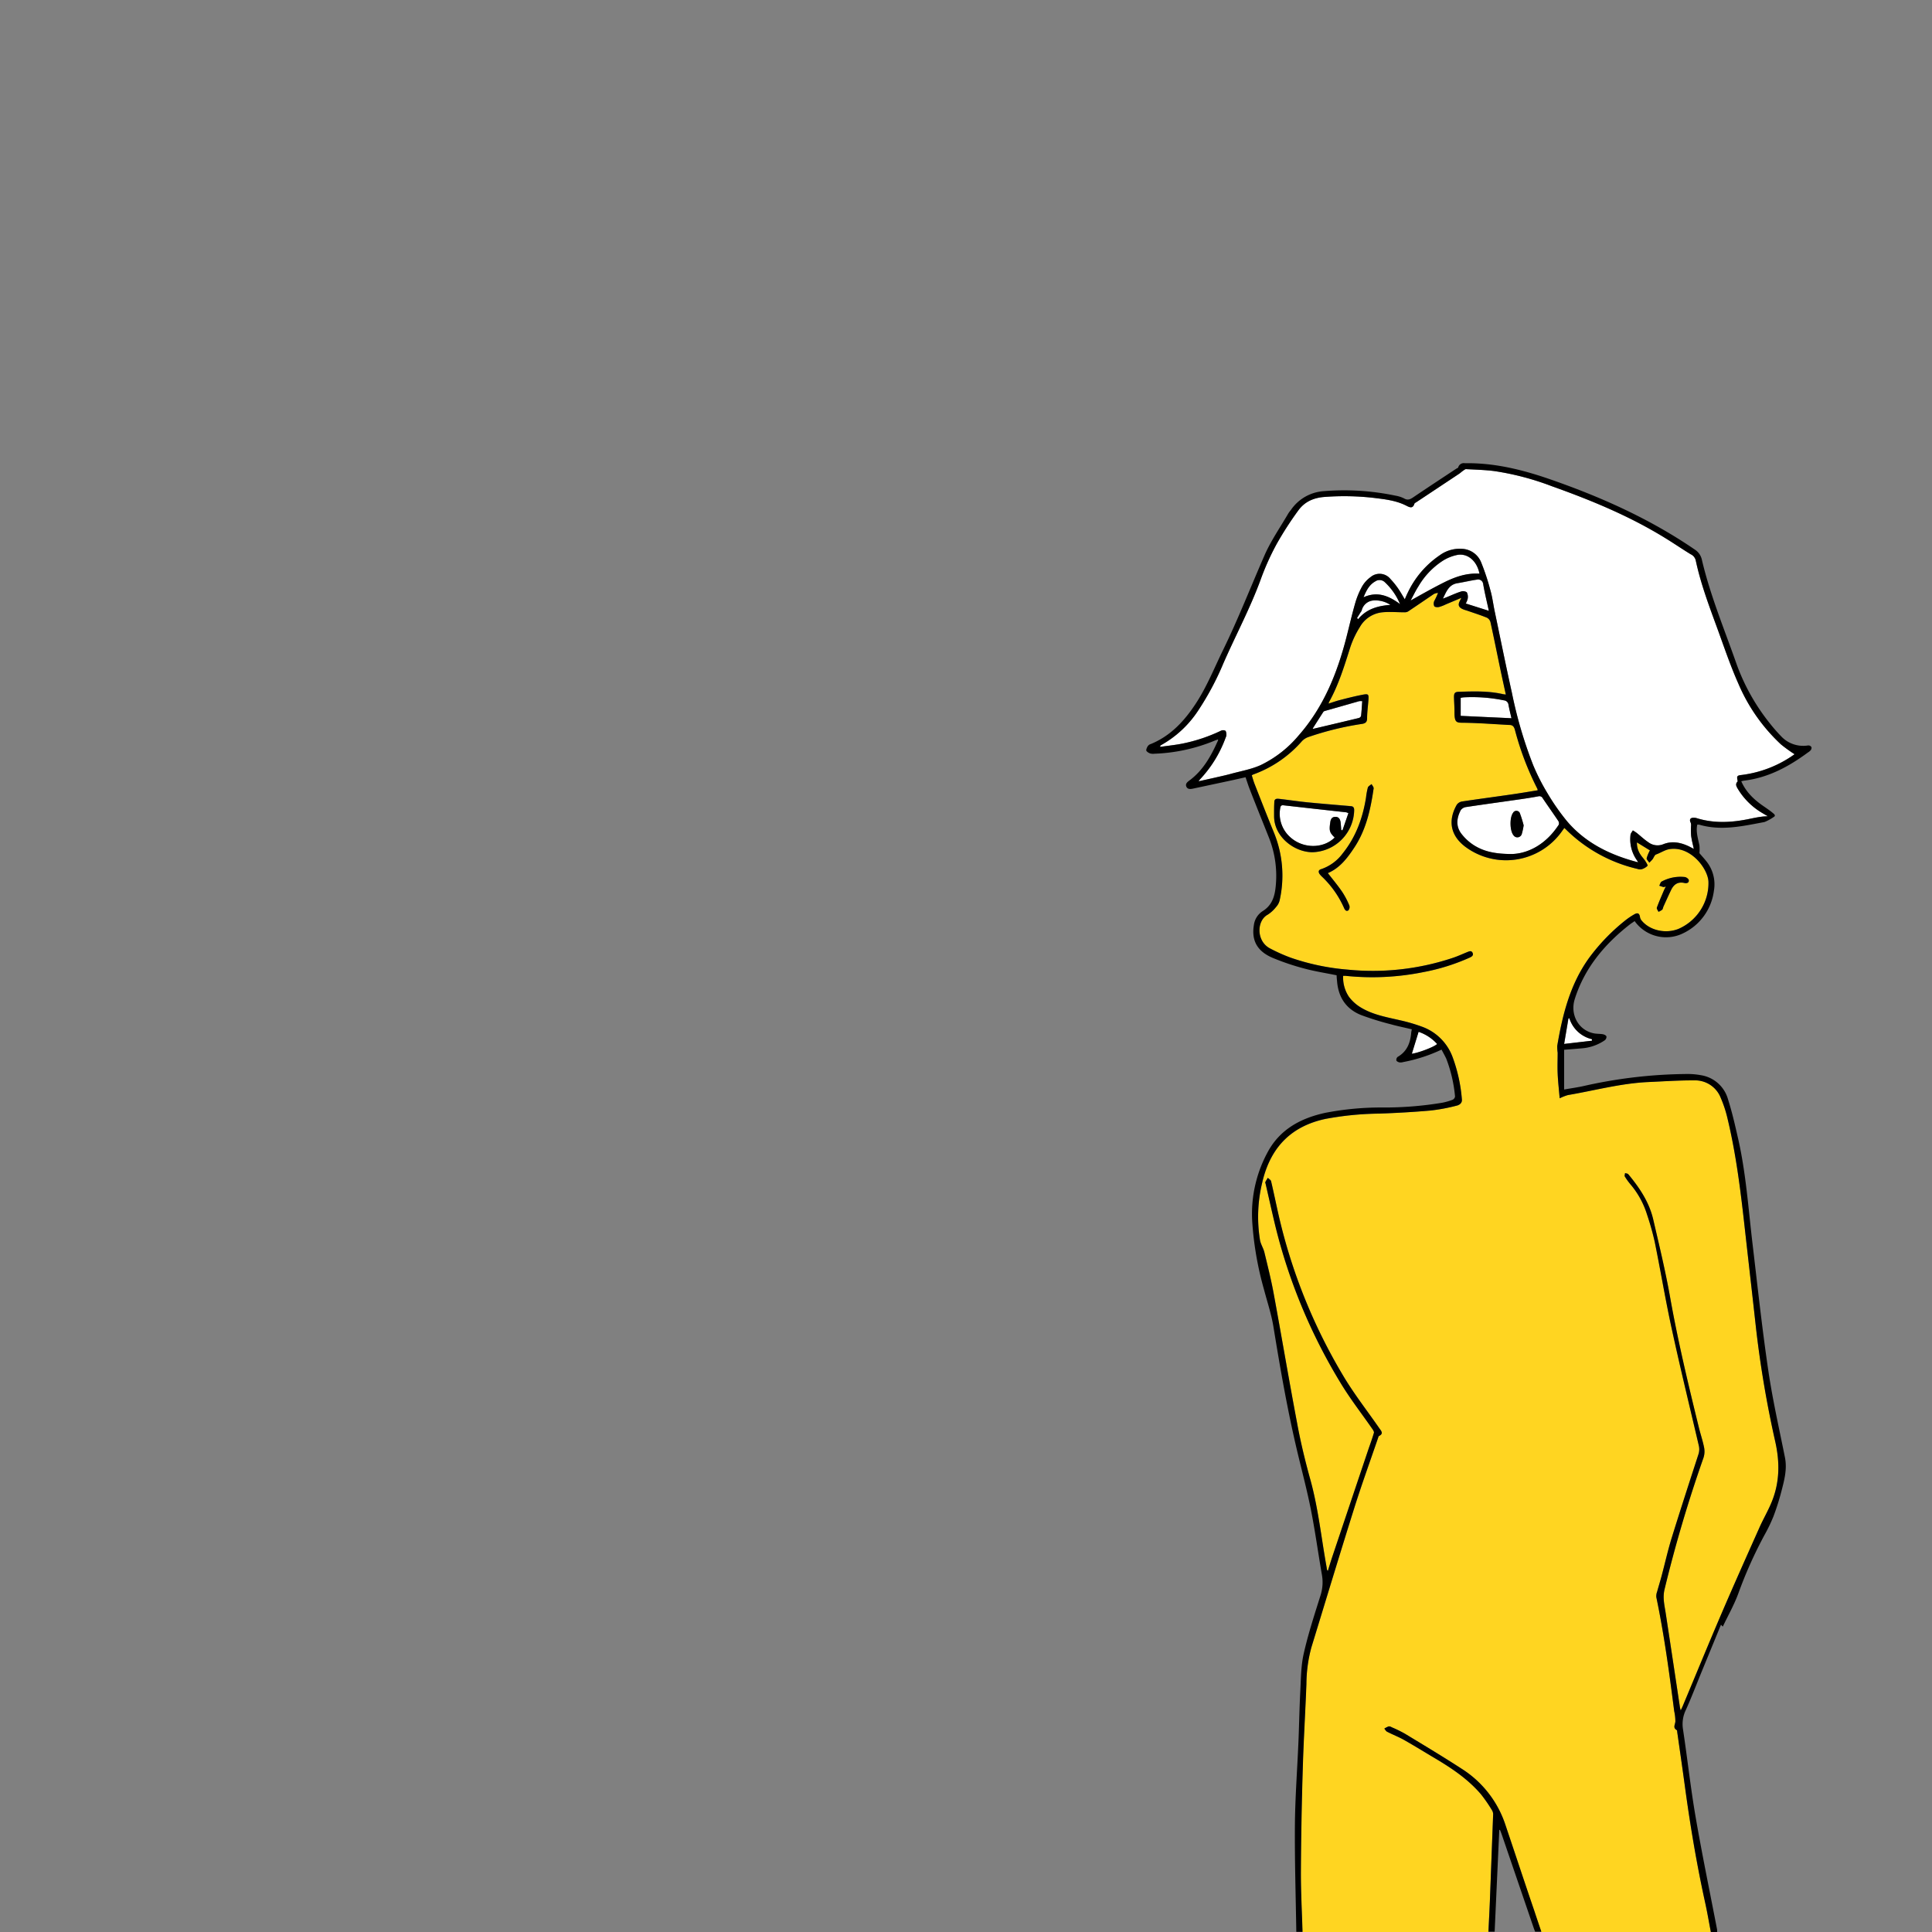 <svg id="남자_이미지" data-name="남자 이미지" xmlns="http://www.w3.org/2000/svg" viewBox="0 0 595.2 595.2"><rect x="0" y="0" width="595.2" height="595.2" fill="#808080" stroke="none"/><defs><style>.cls-1{fill:#fff;}</style></defs><g id="색"><path class="cls-1" style="fill:#FFD521" d="M458.52,595.2h-57.3c-.17-6.23-.52-12.46-.49-18.69,0-10.55.26-21.1.57-31.65.26-8.66.79-17.32,1.13-26A44.28,44.28,0,0,1,404,507.53c4.4-14.32,8.72-28.66,13.22-42.95,2.29-7.27,4.89-14.44,7.36-21.66.06-.19.12-.45.26-.52,1.5-.75.69-1.54.11-2.39-3.83-5.51-8-10.82-11.39-16.59A170.55,170.55,0,0,1,394.06,375c-.85-3.7-1.6-7.41-2.47-11.1-.1-.41-.69-.7-1-1.05-.26.44-.55.85-.77,1.31-.06.14.05.39.1.58,1,4.32,1.95,8.64,3,13a171.57,171.57,0,0,0,20,48.17c3,5,6.62,9.6,9.93,14.4.23.32.52.8.43,1.11-.45,1.56-1,3.09-1.55,4.64l-11.26,33.51c-.48,1.43-.91,2.88-1.39,4.41-.13-.2-.23-.29-.25-.4-.06-.27-.09-.55-.14-.82-1.63-9-2.55-18.08-5-26.92-1.58-5.73-3-11.54-4.07-17.38-2.52-13.33-4.78-26.72-7.24-40.07-.78-4.23-1.84-8.42-2.85-12.61-.32-1.3-1.14-2.49-1.35-3.8a44.72,44.72,0,0,1,.9-18.52c2.63-10.23,8.91-16.52,19.27-18.73A94.91,94.91,0,0,1,425,343.07c5.22-.19,10.45-.48,15.65-.94a55.5,55.5,0,0,0,8.06-1.5,1.84,1.84,0,0,0,1.66-1.9,48.67,48.67,0,0,0-2.86-13.06,15.77,15.77,0,0,0-9.27-9.32,54.79,54.79,0,0,0-6.76-2c-4.28-1-8.64-1.72-12.43-4.09a12.76,12.76,0,0,1-3.49-3.18,10.71,10.71,0,0,1-1.77-6.46c.33,0,.52,0,.71,0a79.3,79.3,0,0,0,24-1.14A63.7,63.7,0,0,0,452.81,295c.6-.28,1.22-.67.86-1.45s-1-.49-1.65-.24c-1.55.64-3.08,1.35-4.67,1.86a77.81,77.81,0,0,1-32.14,3.55,70.8,70.8,0,0,1-17.53-3.67,49.79,49.79,0,0,1-6.54-2.93c-4.15-2.27-4-8.51-.58-10.35a10.18,10.18,0,0,0,2.54-2.33,4.48,4.48,0,0,0,1.1-2,34.87,34.87,0,0,0-1.76-21c-2.05-4.9-3.95-9.86-5.9-14.8-.36-.91-.61-1.86-.91-2.77.24-.14.34-.22.44-.26a36,36,0,0,0,15-10.26,5.13,5.13,0,0,1,1.85-1.23A92.64,92.64,0,0,1,419.71,223c1-.19,1.43-.59,1.45-1.64,0-1.72.23-3.43.37-5.14.21-2.49.19-2.57-2.11-2.12s-4.43,1-6.63,1.57c-1.14.29-2.25.69-3.52,1.09a5.08,5.08,0,0,1,.24-.61c2.94-5.32,4.68-11.09,6.51-16.85a29.21,29.21,0,0,1,2.9-6.11,9,9,0,0,1,7-4.56c2.24-.21,4.51,0,6.76,0a2.08,2.08,0,0,0,1.09-.24c2.69-1.79,5.35-3.63,8-5.41a3.84,3.84,0,0,1,1.25-.33,23.73,23.73,0,0,1-1.16,2.5,2,2,0,0,0,0,1.6c.2.3,1,.35,1.48.25a12.11,12.11,0,0,0,2.11-.82l4.77-2-.46.9c-.66,1.24-.41,2,.88,2.58.54.24,1.13.38,1.7.58,1.92.66,3.86,1.28,5.74,2.05a2.12,2.12,0,0,1,1.09,1.35c1.06,4.75,2,9.53,3,14.3.56,2.64,1.14,5.28,1.74,8-.4-.06-.67-.08-.93-.14-4.41-1-8.89-.86-13.36-.71-1.44,0-1.72.38-1.67,1.84s.15,3,.15,4.56c0,3.48.8,3.09,3.56,3.15,4.46.09,8.91.44,13.37.67,1,0,1.41.52,1.67,1.48A90,90,0,0,0,473.62,243a1.91,1.91,0,0,1,.08.48c-2.62.42-5.17.86-7.74,1.23-5.17.75-10.35,1.43-15.52,2.21a2.51,2.51,0,0,0-1.64,1c-2.83,4.95-1.91,9.58,2.68,13a21.05,21.05,0,0,0,29.72-4.84l.73-1c.26.25.47.43.66.62a46.15,46.15,0,0,0,21.9,12,2.23,2.23,0,0,0,1.18.12,4.21,4.21,0,0,0,1.87-1.06c.17-.21-.42-1.11-.76-1.64s-.93-1.11-1.31-1.71a6.47,6.47,0,0,1-1.18-3.88l4,2.46a11.11,11.11,0,0,0-1,2.41c-.08.39.52.91.81,1.38a14.26,14.26,0,0,0,1-1.06c.38-.49.6-1.3,1.07-1.47,1.38-.49,2.68-1.38,4-1.62,6.5-1.16,11.94,5.85,12.14,10a15.37,15.37,0,0,1-9.16,14.51c-3.94,1.64-8.88.56-11.41-2.52a2.05,2.05,0,0,1-.5-1c-.15-1.19-.67-1.55-1.73-.95a22.14,22.14,0,0,0-3.07,2.09A61.41,61.41,0,0,0,489.63,295c-5.9,8.12-8.24,17.52-9.89,27.18a13.61,13.61,0,0,0,.13,2.1c0,2.16-.09,4.32,0,6.48.11,2.41.39,4.82.62,7.59a15,15,0,0,1,2.55-1c8.18-1.39,16.22-3.6,24.56-4,4.78-.22,9.57-.55,14.35-.53a8.48,8.48,0,0,1,8.19,5.44,37.1,37.1,0,0,1,1.93,5.79c2.82,11.55,4.23,23.32,5.54,35.11,1.1,9.84,2.23,19.67,3.32,29.52a330.46,330.46,0,0,0,6,35.52c1.4,6.28,1.34,12.29-1,18.22-1.15,2.88-2.77,5.58-4,8.42-3.87,8.68-7.75,17.36-11.5,26.09-4.08,9.51-8,19.08-12,28.62-.16.38-.35.74-.64,1.39-.14-.55-.21-.77-.24-1-1.46-9.63-2.89-19.27-4.37-28.9-.38-2.45-1-4.79-.38-7.4a416.87,416.87,0,0,1,12-40.54A6.45,6.45,0,0,0,525,446c-.42-2.14-1.14-4.21-1.66-6.33-3.26-13.3-6.45-26.61-8.84-40.11-1.42-8-3.35-15.94-5.19-23.87-1.23-5.34-4.23-9.79-7.68-13.94-.2-.23-.66-.25-1-.36,0,.35-.22.81-.07,1.05a18,18,0,0,0,1.75,2.43,26.48,26.48,0,0,1,5.09,9.29,82.93,82.93,0,0,1,2.37,8.42c1.81,8.88,3.3,17.82,5.22,26.68,2.63,12.05,5.54,24,8.36,36.05a4.88,4.88,0,0,1-.13,2.78c-2.78,8.58-5.58,17.17-8.24,25.79-1.19,3.85-2.06,7.8-3.1,11.69-.43,1.61-.94,3.2-1.37,4.81a3.73,3.73,0,0,0-.24,1.66c2.43,11.61,4,23.36,5.51,35.12a16,16,0,0,1,.36,3.19c-.1,1-.85,1.94.43,2.67.12.07.11.37.14.57.8,5.61,1.62,11.22,2.38,16.84,1.62,12,3.61,23.83,6.2,35.61.66,3,1.19,6.11,1.78,9.16H474.82c-.72-2.12-1.44-4.24-2.14-6.36-3-8.85-5.89-17.72-8.87-26.56A32.47,32.47,0,0,0,450.44,545c-5.79-3.76-11.72-7.31-17.62-10.89a39.63,39.63,0,0,0-4.1-2,1.52,1.52,0,0,0-.9-.26,8.13,8.13,0,0,0-1.35.68c.3.36.53.85.92,1,1.7.88,3.5,1.56,5.16,2.5,3.2,1.81,6.32,3.75,9.48,5.62,5.24,3.11,10.29,6.49,14.27,11.18a46.65,46.65,0,0,1,3.43,5,2.43,2.43,0,0,1,.26,1.37q-.5,13.29-1,26.58C458.84,589,458.67,592.09,458.52,595.2ZM404.21,262.55a13.23,13.23,0,0,0,13-13c0-.68-.2-1.16-1-1.22-4.48-.39-9-.75-13.45-1.19-2.86-.29-5.71-.72-8.56-1.05-.67-.08-1.51-.15-1.58.81-.1,1.5-.08,3-.08,4.51C392.5,257.73,398.6,262.44,404.21,262.55ZM409.1,269c3.69-1.59,6-4.62,8.08-7.8,3.7-5.54,5.06-11.85,6-18.28.06-.41-.41-.9-.63-1.35-.39.35-1,.63-1.15,1.07a22,22,0,0,0-.56,3.06c-1,6.28-3.1,12.12-7.14,17.16a13.75,13.75,0,0,1-6.74,4.94c-.76.23-.86.79-.47,1.42a6.07,6.07,0,0,0,.8.89,30.12,30.12,0,0,1,6.73,9.53c.26.63.67,1.29,1.39.83a1.62,1.62,0,0,0,.28-1.52,24.84,24.84,0,0,0-2.16-4.12C412.2,272.84,410.67,271,409.1,269Zm104.1,4.15c-.25.51-.44.85-.59,1.2-.75,1.76-1.53,3.51-2.18,5.3-.11.32.32.84.5,1.27a4.67,4.67,0,0,0,1.14-.64c.23-.22.26-.65.41-1,.77-1.7,1.54-3.41,2.35-5.09s2.07-2.62,4.08-2.15c.66.16,1.44,0,1.37-.83,0-.38-.74-.94-1.2-1a12.13,12.13,0,0,0-7.16,1.39c-.37.19-.5.84-.74,1.28.44.14.87.31,1.32.42C512.66,273.35,512.85,273.23,513.2,273.13Z"/><path class="cls-1" d="M408.25,153.08a80.28,80.28,0,0,1,14.95.3c3.48.43,7,.81,10.18,2.48,1,.51,1.88.82,2.34-.65.07-.22.4-.37.63-.52l13.18-8.75c.39-.26.73-.61,1.12-.87s.7-.56,1-.54c2.87.15,5.75.23,8.59.58a84.1,84.1,0,0,1,17.8,4.67c12.18,4.34,24.09,9.25,35.12,16.08,2.59,1.59,5.09,3.31,7.68,4.89a2.78,2.78,0,0,1,1.56,1.89c1.49,7,4,13.73,6.46,20.44,2.16,5.88,4.14,11.85,6.69,17.57a54.9,54.9,0,0,0,13.14,18.71,47.22,47.22,0,0,0,4.16,3,35.51,35.51,0,0,1-16.34,6.38c-1.33.15-1.5.37-1.22,1.61,0,.14.08.35,0,.42-.81.82-.29,1.57.12,2.29a21.45,21.45,0,0,0,7.42,7.34l.3.18c.38.22,1,.61,1.5.86l-1.42.09c-1.46.16-2.91.46-4.36.76-5.39,1.11-10.76,1.41-16.1-.24a3.19,3.19,0,0,0-1.18-.14c-.87.07-1.14.63-.76,1.41a2,2,0,0,1,.17.81,26.32,26.32,0,0,0,0,3.2c.15,1.35.52,2.67.84,4.18l-1.26-.66c-2.6-1.3-5.36-1.88-8.1-.8a4.69,4.69,0,0,1-4.62-.57c-1.28-.85-2.41-1.94-3.62-2.9a13.27,13.27,0,0,0-1.18-.77c-.25.45-.68.9-.72,1.37a11.15,11.15,0,0,0,1.91,7.74,6.52,6.52,0,0,1,.43.72c-8.51-2.21-16.14-5.89-21.88-12.63a68.24,68.24,0,0,1-6.07-8.69,64.61,64.61,0,0,1-4.38-8.62,133.54,133.54,0,0,1-6.55-22.27c-1.86-8.38-3.56-16.79-5.32-25.19-.44-2.11-.7-4.27-1.29-6.34a71.36,71.36,0,0,0-2.93-8.83,6.67,6.67,0,0,0-5.72-4,10.46,10.46,0,0,0-7,2,28.75,28.75,0,0,0-9.79,11.43c-.34.66-.62,1.36-.95,2.11-.71-1.16-1.31-2.25-2-3.25a25.51,25.51,0,0,0-2.42-3,4.3,4.3,0,0,0-6.14-.57,9.33,9.33,0,0,0-2.55,2.8,24.41,24.41,0,0,0-2.12,5.06c-1,3.45-1.81,7-2.69,10.44-2.85,11.2-7.06,21.72-14.83,30.53a35,35,0,0,1-11.64,9.07c-2.88,1.3-6.1,1.85-9.19,2.7-1.53.42-3.09.75-4.64,1.11s-3.36.75-5.32,1.19c.29-.39.37-.53.47-.63a37.21,37.21,0,0,0,7.86-12.78,2.22,2.22,0,0,0,.25-.92c0-.44-.06-1.05-.34-1.27a1.58,1.58,0,0,0-1.31,0,50.37,50.37,0,0,1-12,4c-2.22.44-4.5.65-6.75,1,0-.36.1-.46.2-.51A32.67,32.67,0,0,0,369.06,219a87.2,87.2,0,0,0,7.84-14.67c3.82-8.71,8.33-17.1,11.58-26.06a78.39,78.39,0,0,1,4.83-10.69A103.69,103.69,0,0,1,400,157.22C402,154.48,404.83,153.29,408.25,153.08Z"/><path class="cls-1" d="M465.82,263.1c-5.4,0-8.85-.85-11.9-2.82a15.2,15.2,0,0,1-3.64-3.38c-1.8-2.31-1.52-4.88-.22-7.33a2.43,2.43,0,0,1,1.63-.95c5.64-.84,11.29-1.61,16.93-2.42,1.78-.26,3.55-.54,5.32-.87a1.16,1.16,0,0,1,1.37.6c1.57,2.35,3.23,4.65,4.8,7a1.35,1.35,0,0,1,.07,1.22C476.38,260,471,262.94,465.82,263.1Zm3.58-8.83a35.62,35.62,0,0,0-1.12-3.62,1.16,1.16,0,0,0-2.15-.23c-1.09,1.45-1,5.47.1,6.85a1.43,1.43,0,0,0,2.61-.39A20,20,0,0,0,469.4,254.27Z"/><path class="cls-1" d="M434.62,184.94c.82-1.5,1.51-3,2.38-4.33a23.49,23.49,0,0,1,7.45-7.81,13.35,13.35,0,0,1,4.6-1.84c3.23-.52,6,2,6.73,5.8-3.95-.26-7.55,1-11,2.73S438.15,183,434.62,184.94Z"/><path class="cls-1" d="M450,220.54V215a6,6,0,0,1,1-.17,48.91,48.91,0,0,1,12.37.93,1.54,1.54,0,0,1,1.4,1.34c.24,1.41.61,2.79.92,4.17Z"/><path class="cls-1" d="M444.52,184.47c1.07-2.19,1.81-4.34,4.49-4.77,2-.32,4-.82,6-1.1,1-.14,1.72.27,1.94,1.52.46,2.66,1.12,5.29,1.73,8.1l-7.1-2.28a5.17,5.17,0,0,0,.6-1.48,3,3,0,0,0-.28-2,2.17,2.17,0,0,0-1.85-.18c-1.44.45-2.82,1.1-4.22,1.67Z"/><path class="cls-1" d="M404.4,224.46c1.09-1.72,2.17-3.42,3.27-5.11a.84.84,0,0,1,.48-.31q5.28-1.51,10.58-3a4,4,0,0,1,.94,0c-.12,1.55-.2,3-.36,4.55a1,1,0,0,1-.68.63c-4.65,1.13-9.3,2.22-13.95,3.32C404.61,224.54,404.53,224.49,404.4,224.46Z"/><path class="cls-1" d="M431.31,186.13c-3.53-2.63-7-4-11.23-2.13.82-2,1.72-3.81,3.59-4.86a2.32,2.32,0,0,1,2.81.11A19.07,19.07,0,0,1,431.31,186.13Z"/><path class="cls-1" d="M490.48,320.61l-8.59,1,1.33-7.83.29-.09a9.53,9.53,0,0,0,6.93,6.45Z"/><path class="cls-1" d="M437,317.88a13.44,13.44,0,0,1,5.71,3.75c-.91.92-5.82,2.76-7.8,3Z"/><path class="cls-1" d="M428.34,186.38c-4.06.26-7.44,1.31-9.94,4.37l-.34-.32,1.09-1.76a2.24,2.24,0,0,0,.35-.59,4,4,0,0,1,3.62-3.07A8.29,8.29,0,0,1,428.34,186.38Z"/><path class="cls-1" d="M415.41,250.51l-1.83,5.3-.37-.08c-.08-.83-.11-1.67-.24-2.49s-.56-1.62-1.62-1.59-1.4.7-1.54,1.64c-.39,2.63-.25,3.18,1.35,4.73-3.57,3.52-9.81,3.44-13.71-.12A9.64,9.64,0,0,1,394.4,249c.09-.67.3-1,1.06-.9q9.63,1.09,19.26,2.15C414.83,250.28,414.94,250.34,415.41,250.51Z"/></g><g id="선"><path d="M557.94,230a1.13,1.13,0,0,0-.91-.35,9.3,9.3,0,0,1-8.27-2.78,52.52,52.52,0,0,1-3.5-4A63.76,63.76,0,0,1,535,204.6c-3.72-10.63-8.06-21-10.66-32a5,5,0,0,0-2.24-3.31c-13.7-9.38-28.66-16.1-44.26-21.53-8.3-2.9-16.74-5.05-25.6-5.06l-1,0a1.77,1.77,0,0,0-2,1.29c-.06.18-.39.27-.59.4-4.43,2.93-8.87,5.84-13.27,8.82-.94.63-1.7,1-2.8.35a9.29,9.29,0,0,0-2.61-.85,77.3,77.3,0,0,0-22.15-1.4,13.35,13.35,0,0,0-10.13,5.8,10.05,10.05,0,0,0-.79,1.06c-2.48,4.28-5.36,8.39-7.33,12.9-4.26,9.73-8.11,19.63-12.78,29.19-2.68,5.48-4.94,11.18-8.29,16.33-3.56,5.47-7.82,10.11-14,12.64a1.61,1.61,0,0,0-.79.5,3,3,0,0,0-.58,1.29.77.77,0,0,0,0,.15c.1.4.72.76,1.18.94a3.58,3.58,0,0,0,1.43.09,53.36,53.36,0,0,0,18.4-4c.35-.15.71-.26,1.09-.39,0,.17.07.26,0,.32-2.1,4.71-4.54,9.18-8.82,12.33-.61.46-1.3,1-.93,1.87s1.26.8,2.07.62l12.17-2.6,4-.9c.47,1.35.84,2.57,1.31,3.75,1.94,5,3.92,9.88,5.88,14.81a31.88,31.88,0,0,1,2.09,15.16c-.32,3.14-1.18,5.79-4.06,7.56a6,6,0,0,0-2.65,4.26c-.82,4.91,1.17,8.16,5.83,10.12a74.32,74.32,0,0,0,9.74,3.28c3.22.87,6.54,1.38,9.92,2.07,0,.58.08,1.25.14,1.92.41,4.91,2.82,8.49,7.37,10.32a89.21,89.21,0,0,0,9.25,2.87c2.09.59,4.23,1,6.4,1.54-.08.48-.16.75-.18,1-.25,3.14-1.28,5.83-4.19,7.5a1.2,1.2,0,0,0-.38,1.1c.1.29.63.52,1,.6a3.25,3.25,0,0,0,1.18-.13,48.59,48.59,0,0,0,11.73-3.82c.48.91,1,1.82,1.46,2.8a43.45,43.45,0,0,1,2.7,11.63,1.33,1.33,0,0,1-.71,1,19,19,0,0,1-3.21.93A108,108,0,0,1,426,341.19a90.33,90.33,0,0,0-17.74,1.65c-7.22,1.58-13.45,4.78-17.31,11.36a39.77,39.77,0,0,0-5.15,22.46,100.34,100.34,0,0,0,3.61,20.62c1,3.81,2.27,7.57,2.9,11.44,2.13,13.09,4.4,26.14,7.48,39,1.39,5.82,2.93,11.62,4.09,17.49,1.3,6.58,2.2,13.23,3.35,19.84a13.22,13.22,0,0,1-.41,6.45c-1.87,5.94-3.81,11.88-5.18,17.95-.86,3.81-.85,7.83-1.06,11.77-.27,5.19-.35,10.39-.57,15.58-.36,8.42-1,16.84-1.08,25.26-.09,11,.26,22.06.43,33.09h1.92c-.18-6.23-.53-12.46-.5-18.69q.09-15.82.58-31.65c.25-8.66.79-17.32,1.12-26A43.92,43.92,0,0,1,404,507.53c4.39-14.32,8.72-28.66,13.21-42.94,2.29-7.28,4.9-14.45,7.36-21.67.07-.19.12-.45.26-.52,1.5-.74.7-1.54.11-2.38-3.82-5.52-8-10.83-11.38-16.6A170.58,170.58,0,0,1,394.06,375c-.85-3.69-1.6-7.41-2.47-11.1-.1-.41-.68-.7-1-1.05-.26.44-.55.86-.77,1.31-.07.15.05.39.09.58,1,4.32,1.95,8.65,3,13a171.22,171.22,0,0,0,20,48.16c3,5,6.61,9.61,9.93,14.4.22.33.51.81.43,1.11-.46,1.57-1,3.1-1.55,4.64q-5.64,16.76-11.26,33.51c-.48,1.43-.91,2.88-1.39,4.41a1.93,1.93,0,0,1-.26-.39c-.06-.28-.08-.56-.13-.83-1.63-9-2.55-18.08-5-26.92-1.59-5.73-3-11.54-4.07-17.38-2.53-13.33-4.78-26.72-7.25-40.07-.78-4.23-1.83-8.42-2.85-12.61-.32-1.3-1.14-2.49-1.35-3.79a44.68,44.68,0,0,1,.78-18c0-.18.08-.37.13-.55,2.62-10.23,8.9-16.51,19.26-18.73A96,96,0,0,1,425,343.07c5.23-.19,10.45-.48,15.66-.94a55.75,55.75,0,0,0,8.06-1.5c.76-.18,1.79-.72,1.65-1.9a48.29,48.29,0,0,0-2.86-13.06,15.71,15.71,0,0,0-9.27-9.31,51.41,51.41,0,0,0-6.75-2c-4.29-1-8.65-1.73-12.44-4.09a12.77,12.77,0,0,1-3.48-3.19,10.64,10.64,0,0,1-1.78-6.45c.33,0,.53,0,.72,0a79.22,79.22,0,0,0,23.95-1.14A63.54,63.54,0,0,0,452.81,295c.6-.28,1.22-.67.86-1.45s-1-.49-1.65-.23c-1.55.63-3.08,1.34-4.67,1.85a77.79,77.79,0,0,1-32.14,3.55,71.17,71.17,0,0,1-17.52-3.66,52,52,0,0,1-6.55-2.94c-4.14-2.27-4-8.51-.58-10.34a10.45,10.45,0,0,0,2.55-2.34,4.59,4.59,0,0,0,1.1-2,34.84,34.84,0,0,0-1.77-21c-2-4.9-3.95-9.86-5.89-14.81-.36-.91-.62-1.86-.91-2.77a4.12,4.12,0,0,1,.44-.26,36.18,36.18,0,0,0,15-10.25,5,5,0,0,1,1.85-1.24A92.74,92.74,0,0,1,419.71,223c1-.19,1.43-.59,1.46-1.64,0-1.71.22-3.43.36-5.14.21-2.48.19-2.57-2.1-2.12s-4.43,1-6.63,1.57c-1.14.29-2.25.69-3.52,1.09a5.63,5.63,0,0,1,.23-.61c2.94-5.32,4.68-11.09,6.51-16.85a28.76,28.76,0,0,1,2.91-6.11,9,9,0,0,1,7-4.56c2.23-.21,4.5,0,6.76,0a2.07,2.07,0,0,0,1.08-.24c2.69-1.79,5.35-3.62,8-5.41a4.11,4.11,0,0,1,1.25-.33,20.29,20.29,0,0,1-1.16,2.5,2,2,0,0,0,0,1.61c.2.29,1,.35,1.47.24a12.21,12.21,0,0,0,2.12-.82l4.76-2c-.26.51-.35.71-.45.9-.67,1.25-.42,2,.87,2.58.55.24,1.14.38,1.7.58,1.92.67,3.86,1.28,5.74,2.05a2.19,2.19,0,0,1,1.1,1.35c1.05,4.75,2,9.53,3,14.3.55,2.64,1.14,5.28,1.74,8.05-.41-.06-.68-.09-.94-.14-4.41-1-8.88-.86-13.35-.72-1.44,0-1.72.38-1.68,1.84s.16,3,.15,4.56c0,3.48.81,3.09,3.56,3.15,4.46.09,8.92.44,13.38.67,1,0,1.4.53,1.67,1.48A90.29,90.29,0,0,0,473.62,243a1.45,1.45,0,0,1,.09.47c-2.62.42-5.18.86-7.74,1.23-5.18.75-10.36,1.44-15.53,2.21a2.53,2.53,0,0,0-1.64,1c-2.82,4.95-1.91,9.58,2.68,13a21.06,21.06,0,0,0,29.73-4.84c.22-.31.45-.62.72-1,.27.25.47.43.67.63a46.14,46.14,0,0,0,21.9,12,2.18,2.18,0,0,0,1.17.11,4.3,4.3,0,0,0,1.88-1.06c.17-.21-.43-1.11-.77-1.64s-.92-1.11-1.3-1.71a6.34,6.34,0,0,1-1.18-3.88l4,2.46a10.89,10.89,0,0,0-1,2.41c-.07.4.52.92.82,1.38.33-.35.7-.68,1-1.06s.6-1.3,1.07-1.47c1.37-.48,2.68-1.38,4-1.62,6.5-1.16,11.94,5.85,12.15,10a15.4,15.4,0,0,1-9.16,14.51c-3.94,1.63-8.89.55-11.42-2.52a2.17,2.17,0,0,1-.5-1c-.15-1.18-.67-1.55-1.73-.95a22,22,0,0,0-3.06,2.09A60.76,60.76,0,0,0,489.64,295c-5.91,8.13-8.25,17.53-9.89,27.19a11.61,11.61,0,0,0,.13,2.1c0,2.15-.1,4.32,0,6.47.1,2.42.38,4.82.62,7.6a14.5,14.5,0,0,1,2.55-1c8.17-1.39,16.22-3.59,24.55-4,4.79-.21,9.57-.55,14.35-.52a8.47,8.47,0,0,1,8.19,5.44,36.68,36.68,0,0,1,1.94,5.78c2.82,11.55,4.22,23.32,5.53,35.11,1.1,9.84,2.24,19.68,3.32,29.52a330,330,0,0,0,6,35.52c1.4,6.28,1.35,12.29-1,18.22-1.14,2.89-2.76,5.58-4,8.42-3.88,8.68-7.76,17.36-11.51,26.09-4.08,9.51-8,19.08-12,28.62-.16.38-.34.75-.64,1.39-.13-.54-.2-.76-.24-1q-2.17-14.44-4.37-28.89c-.37-2.46-1-4.79-.37-7.41a417.7,417.7,0,0,1,12-40.54A6.32,6.32,0,0,0,525,446c-.41-2.13-1.14-4.21-1.65-6.33-3.26-13.3-6.45-26.61-8.85-40.11-1.42-8-3.34-15.94-5.18-23.87-1.24-5.33-4.23-9.78-7.69-13.94-.19-.23-.66-.24-1-.36,0,.36-.22.81-.07,1.05a20,20,0,0,0,1.75,2.43,26.46,26.46,0,0,1,5.1,9.3,82,82,0,0,1,2.37,8.41c1.81,8.88,3.29,17.83,5.22,26.68,2.62,12.05,5.53,24,8.35,36.05a4.87,4.87,0,0,1-.12,2.78c-2.79,8.59-5.58,17.17-8.25,25.79-1.18,3.85-2.06,7.8-3.1,11.7-.43,1.61-.93,3.2-1.37,4.8a3.9,3.9,0,0,0-.24,1.66c2.43,11.62,4,23.36,5.51,35.12a14.67,14.67,0,0,1,.36,3.2c-.09,1-.84,1.93.44,2.66.12.07.11.37.13.57.8,5.61,1.62,11.22,2.38,16.84,1.63,12,3.62,23.83,6.2,35.61.67,3,1.19,6.11,1.78,9.16H529c0-.24,0-.48,0-.71-2.22-11.56-4.62-23.1-6.62-34.7-1.55-9-2.54-18.11-3.91-27.15a10,10,0,0,1,.9-5.86c1.71-3.78,3.19-7.67,4.76-11.51l6.06-14.74.56.59c1.63-3.44,3.51-6.73,4.79-10.23a133.56,133.56,0,0,1,8.06-18,49.89,49.89,0,0,0,2.75-5.71,73.54,73.54,0,0,0,2.46-7.76c.88-3.4,1.81-6.79,1.09-10.4-1.8-9-3.83-17.9-5.15-26.93-1.91-12.95-3.31-26-4.85-39-1.27-10.73-2-21.53-4.38-32.1-.94-4.12-1.87-8.26-3.15-12.28a10.32,10.32,0,0,0-8.43-7.48,22,22,0,0,0-4-.36A148.84,148.84,0,0,0,488,334.55c-1.92.44-3.88.7-6.13,1.1V323.41c1.87-.15,3.7-.29,5.52-.45a14.43,14.43,0,0,0,7-2.48,1.36,1.36,0,0,0,.52-1.16c-.09-.32-.67-.62-1.07-.69-.94-.17-1.92-.1-2.85-.29-4.85-1-7.32-5.91-5.84-10.57,3-9.51,9.18-16.91,17-23,.46-.36,1-.67,1.44-1a11.88,11.88,0,0,0,15,3.72,16.86,16.86,0,0,0,9.41-13,11.36,11.36,0,0,0-2.45-9.32c-.72-.9-1.51-1.74-2-2.34a12.92,12.92,0,0,0,0-2.37c-.42-2.1-1.13-4.17-.67-6.4a3.82,3.82,0,0,1,.61,0c6.8,2,13.46.43,20.12-.82a14.29,14.29,0,0,0,3-1.67l.11-.1c.14-.25.07-.32-.13-.65a23.92,23.92,0,0,0-2.18-1.68l-.82-.58c-3-2-5.65-4.42-7.15-7.88.35-.08.66-.16,1-.2,7.41-.92,13.71-4.35,19.59-8.7a3,3,0,0,0,.89-.78,1.44,1.44,0,0,0,.17-.69A.94.94,0,0,0,557.94,230ZM442.75,321.63c-.91.92-5.82,2.77-7.79,3l2.08-6.75A13.36,13.36,0,0,1,442.75,321.63Zm47.69-1.48c0,.15,0,.31,0,.46l-8.58,1c.46-2.74.89-5.28,1.32-7.82l.29-.1A9.58,9.58,0,0,0,490.44,320.15ZM418.73,216a4.07,4.07,0,0,1,.94,0c-.11,1.55-.19,3.06-.36,4.55a1.06,1.06,0,0,1-.68.64q-7,1.68-13.95,3.31c-.06,0-.15,0-.28-.05,1.1-1.72,2.18-3.43,3.27-5.12a.9.9,0,0,1,.49-.31Q413.44,217.53,418.73,216Zm-.32-25.28-.35-.31,1.09-1.76a2.22,2.22,0,0,0,.36-.6,4,4,0,0,1,3.61-3.07,8.3,8.3,0,0,1,5.23,1.37C424.29,186.64,420.91,187.7,418.41,190.75Zm1.67-6.75c.83-2,1.72-3.81,3.6-4.86a2.34,2.34,0,0,1,2.81.11,19.41,19.41,0,0,1,4.83,6.88C427.79,183.51,424.35,182.09,420.08,184Zm14.54.95c.82-1.51,1.52-3,2.39-4.34a23.46,23.46,0,0,1,7.44-7.81,13.4,13.4,0,0,1,4.61-1.84c3.22-.52,6,2,6.73,5.8-4-.26-7.55,1-11,2.73S438.16,183,434.62,185Zm16.93,1a5.35,5.35,0,0,0,.6-1.48,3.06,3.06,0,0,0-.29-2,2.17,2.17,0,0,0-1.85-.18c-1.43.45-2.81,1.1-4.21,1.67l-1.28.49c1.07-2.18,1.82-4.34,4.49-4.77,2-.32,4-.82,6-1.1a1.58,1.58,0,0,1,1.95,1.52c.46,2.66,1.11,5.29,1.72,8.1ZM450,220.54V215a6,6,0,0,1,.95-.17,48.86,48.86,0,0,1,12.36.93,1.53,1.53,0,0,1,1.4,1.34c.25,1.41.61,2.8.92,4.17Zm30.15,33.62c-3.8,5.81-9.2,8.78-14.36,8.94-5.4,0-8.85-.84-11.9-2.82a15.24,15.24,0,0,1-3.65-3.38c-1.79-2.31-1.52-4.88-.22-7.33a2.46,2.46,0,0,1,1.64-.94c5.63-.85,11.28-1.62,16.93-2.43,1.77-.26,3.55-.53,5.31-.87a1.16,1.16,0,0,1,1.37.6c1.58,2.35,3.23,4.66,4.8,7A1.39,1.39,0,0,1,480.19,254.16Zm56.36-15.4c-1.33.15-1.5.37-1.22,1.61,0,.14.08.35,0,.42-.81.82-.29,1.57.12,2.29a21.45,21.45,0,0,0,7.42,7.34l.3.18c.38.22,1,.61,1.5.86l-1.42.09c-1.46.16-2.91.46-4.36.76-5.39,1.11-10.76,1.41-16.1-.24a3.19,3.19,0,0,0-1.18-.14c-.87.07-1.14.63-.76,1.41a2,2,0,0,1,.17.81,26.32,26.32,0,0,0,0,3.2c.15,1.35.52,2.67.84,4.18l-1.26-.66c-2.6-1.3-5.36-1.88-8.1-.8a4.69,4.69,0,0,1-4.62-.57c-1.28-.85-2.41-1.94-3.62-2.9a13.27,13.27,0,0,0-1.18-.77c-.25.45-.68.9-.72,1.37a11.15,11.15,0,0,0,1.91,7.74,6.52,6.52,0,0,1,.43.72c-8.51-2.21-16.14-5.89-21.88-12.63a68.24,68.24,0,0,1-6.07-8.69,64.61,64.61,0,0,1-4.38-8.62,133.54,133.54,0,0,1-6.55-22.27c-1.86-8.38-3.56-16.79-5.32-25.19-.44-2.11-.7-4.27-1.29-6.34a71.36,71.36,0,0,0-2.93-8.83,6.67,6.67,0,0,0-5.72-4,10.46,10.46,0,0,0-7,2,28.75,28.75,0,0,0-9.79,11.43c-.34.66-.62,1.36-.95,2.11-.71-1.16-1.31-2.25-2-3.25a25.51,25.51,0,0,0-2.42-3,4.3,4.3,0,0,0-6.14-.57,9.33,9.33,0,0,0-2.55,2.8,24.41,24.41,0,0,0-2.12,5.06c-1,3.45-1.81,7-2.69,10.44-2.85,11.2-7.06,21.72-14.83,30.53a35,35,0,0,1-11.64,9.07c-2.88,1.3-6.1,1.85-9.19,2.7-1.53.42-3.09.75-4.64,1.11s-3.36.75-5.32,1.19c.29-.39.37-.53.47-.63a37.21,37.21,0,0,0,7.86-12.78,2.22,2.22,0,0,0,.25-.92c0-.44-.06-1.05-.34-1.27a1.58,1.58,0,0,0-1.31,0,50.37,50.37,0,0,1-12,4c-2.22.44-4.5.65-6.75,1,0-.36.1-.46.2-.51A32.67,32.67,0,0,0,369.06,219a87.2,87.2,0,0,0,7.84-14.67c3.82-8.71,8.33-17.1,11.58-26.06a78.39,78.39,0,0,1,4.83-10.69A103.69,103.69,0,0,1,400,157.22c2-2.74,4.85-3.93,8.27-4.14a80.28,80.28,0,0,1,14.95.3c3.48.43,7,.81,10.18,2.48,1,.51,1.88.82,2.34-.65.07-.22.4-.37.63-.52l13.18-8.75c.39-.26.73-.61,1.12-.87s.7-.56,1-.54c2.87.15,5.75.23,8.59.58a84.1,84.1,0,0,1,17.8,4.67c12.18,4.34,24.09,9.25,35.12,16.08,2.59,1.59,5.09,3.31,7.68,4.89a2.78,2.78,0,0,1,1.56,1.89c1.49,7,4,13.73,6.46,20.44,2.16,5.88,4.14,11.85,6.69,17.57a54.9,54.9,0,0,0,13.14,18.71,47.22,47.22,0,0,0,4.16,3A35.51,35.51,0,0,1,536.55,238.76Z"/><path d="M463.81,562.28A32.47,32.47,0,0,0,450.44,545c-5.79-3.76-11.72-7.31-17.62-10.89a39.63,39.63,0,0,0-4.1-2,1.52,1.52,0,0,0-.9-.26,8.13,8.13,0,0,0-1.35.68c.3.36.53.85.92,1,1.7.88,3.5,1.56,5.16,2.5,3.2,1.81,6.32,3.75,9.48,5.62,5.24,3.11,10.29,6.49,14.27,11.18a46.65,46.65,0,0,1,3.43,5,2.43,2.43,0,0,1,.26,1.37q-.5,13.29-1,26.58c-.12,3.11-.29,6.22-.44,9.33h1.91l1.43-31.33.2-.06c.17.42.35.84.5,1.27l9.84,28.78c.15.45.33.89.5,1.34h1.92c-.72-2.12-1.44-4.24-2.14-6.36C469.72,580,466.79,571.12,463.81,562.28Z"/><path d="M417.18,249.59c0-.68-.2-1.16-1-1.22-4.48-.39-9-.75-13.45-1.19-2.86-.29-5.71-.72-8.56-1.05-.67-.08-1.51-.15-1.58.81-.1,1.5-.08,3-.08,4.51,0,6.28,6.08,11,11.69,11.1A13.23,13.23,0,0,0,417.18,249.59ZM413,253.24c-.15-.89-.56-1.62-1.62-1.59s-1.4.7-1.54,1.64c-.39,2.63-.25,3.18,1.35,4.73-3.57,3.52-9.81,3.44-13.71-.12A9.64,9.64,0,0,1,394.4,249c.09-.67.3-1,1.06-.9q9.63,1.09,19.26,2.15c.11,0,.22.08.69.25l-1.83,5.3-.37-.08C413.13,254.9,413.1,254.06,413,253.24Z"/><path d="M417.18,261.18c3.7-5.54,5.06-11.85,6-18.28.06-.41-.41-.9-.63-1.35-.39.35-1,.63-1.15,1.07a22,22,0,0,0-.56,3.06c-1,6.28-3.1,12.12-7.14,17.16a13.75,13.75,0,0,1-6.74,4.94c-.76.23-.86.79-.47,1.42a6.07,6.07,0,0,0,.8.89,30.12,30.12,0,0,1,6.73,9.53c.26.63.67,1.29,1.39.83a1.62,1.62,0,0,0,.28-1.52,24.84,24.84,0,0,0-2.16-4.12c-1.36-2-2.89-3.81-4.46-5.83C412.79,267.39,415.06,264.36,417.18,261.18Z"/><path d="M510.43,279.63c-.11.32.32.84.5,1.27a4.67,4.67,0,0,0,1.14-.64c.23-.22.26-.65.41-1,.77-1.7,1.54-3.41,2.35-5.09s2.07-2.62,4.08-2.15c.66.16,1.44,0,1.37-.83,0-.38-.74-.94-1.2-1a12.13,12.13,0,0,0-7.16,1.39c-.37.19-.5.84-.74,1.28.44.14.87.31,1.32.42.16,0,.35-.08.7-.18-.25.51-.44.85-.59,1.2C511.86,276.09,511.08,277.84,510.43,279.63Z"/><path d="M466.13,250.42c-1.09,1.46-1,5.47.1,6.85a1.43,1.43,0,0,0,2.61-.39,20,20,0,0,0,.56-2.61,35.62,35.62,0,0,0-1.12-3.62A1.16,1.16,0,0,0,466.13,250.42Z"/></g></svg>